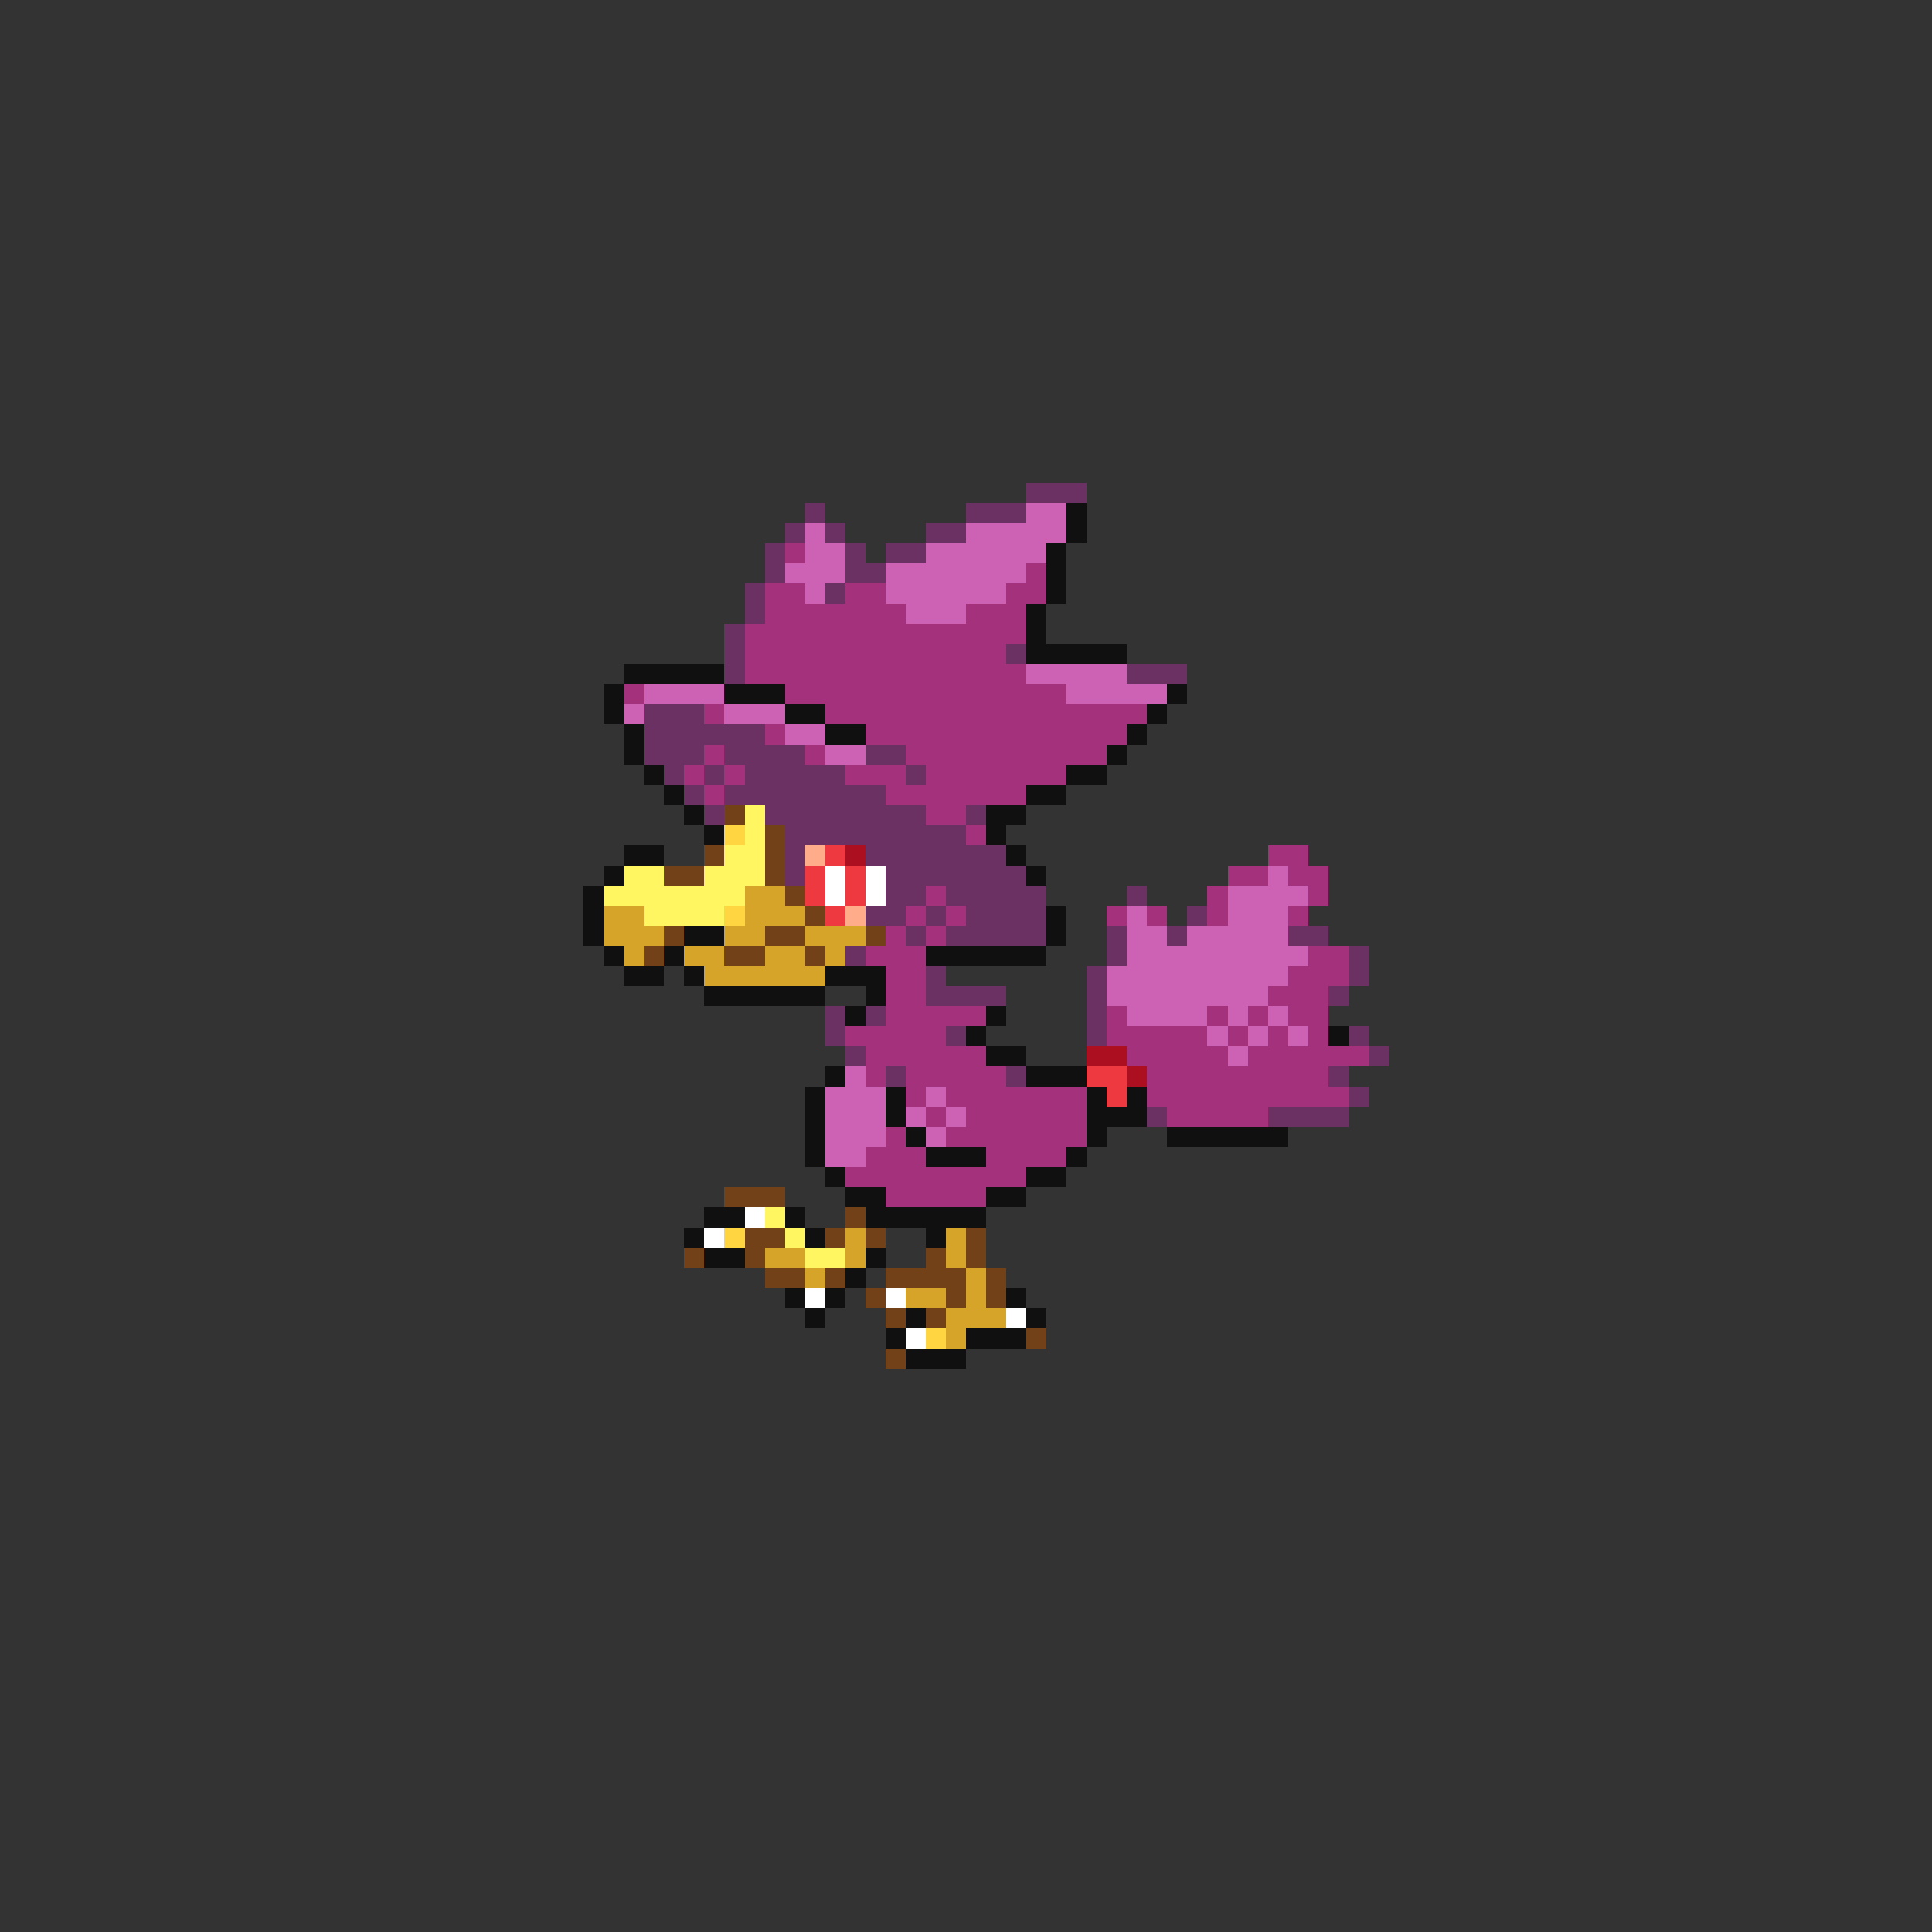 <svg xmlns="http://www.w3.org/2000/svg" viewBox="0 -0.5 96 96" shape-rendering="crispEdges">
<rect x="0" y="-0.5" width="96" height="96" fill="#333333" stroke="none"/>
<path stroke="#6a3162" d="M51 24h3M40 25h1M48 25h3M39 26h1M41 26h1M46 26h2M38 27h1M42 27h1M44 27h2M38 28h1M42 28h2M37 29h1M41 29h1M37 30h1M36 31h1M36 32h1M50 32h1M36 33h1M56 33h3M32 35h3M32 36h6M32 37h3M36 37h4M43 37h2M33 38h1M35 38h1M37 38h5M45 38h1M34 39h1M36 39h8M35 40h1M38 40h8M48 40h1M39 41h9M39 42h1M43 42h7M39 43h1M44 43h7M44 44h2M47 44h5M56 44h1M43 45h2M46 45h1M48 45h4M59 45h1M45 46h1M47 46h5M55 46h1M58 46h1M64 46h2M42 47h1M55 47h1M67 47h1M46 48h1M54 48h1M67 48h1M46 49h4M54 49h1M66 49h1M41 50h1M43 50h1M54 50h1M41 51h1M47 51h1M54 51h1M67 51h1M42 52h1M68 52h1M44 53h1M50 53h1M66 53h1M67 54h1M57 55h1M63 55h4" />
<path stroke="#cd62b4" d="M51 25h2M40 26h1M48 26h5M40 27h2M46 27h6M39 28h3M44 28h7M40 29h1M44 29h6M45 30h3M51 33h5M32 34h4M53 34h5M31 35h1M36 35h3M39 36h2M41 37h2M63 43h1M61 44h4M56 45h1M61 45h3M56 46h2M59 46h5M56 47h9M55 48h9M55 49h8M56 50h4M61 50h1M63 50h1M60 51h1M62 51h1M64 51h1M61 52h1M42 53h1M41 54h3M46 54h1M41 55h3M45 55h1M47 55h1M41 56h3M46 56h1M41 57h2" />
<path stroke="#101010" d="M53 25h1M53 26h1M52 27h1M52 28h1M52 29h1M51 30h1M51 31h1M51 32h5M31 33h5M30 34h1M36 34h3M58 34h1M30 35h1M39 35h2M57 35h1M31 36h1M41 36h2M56 36h1M31 37h1M55 37h1M32 38h1M53 38h2M33 39h1M51 39h2M34 40h1M49 40h2M35 41h1M49 41h1M31 42h2M50 42h1M30 43h1M51 43h1M29 44h1M29 45h1M52 45h1M29 46h1M34 46h2M52 46h1M30 47h1M33 47h1M46 47h6M31 48h2M34 48h1M41 48h3M35 49h6M43 49h1M42 50h1M49 50h1M48 51h1M66 51h1M49 52h2M41 53h1M51 53h3M40 54h1M44 54h1M54 54h1M56 54h1M40 55h1M44 55h1M54 55h3M40 56h1M45 56h1M54 56h1M58 56h6M40 57h1M46 57h3M53 57h1M41 58h1M51 58h2M42 59h2M49 59h2M35 60h2M39 60h1M43 60h6M34 61h1M40 61h1M46 61h1M35 62h2M43 62h1M42 63h1M39 64h1M41 64h1M50 64h1M40 65h1M45 65h1M51 65h1M44 66h1M48 66h3M45 67h3" />
<path stroke="#a4317b" d="M39 27h1M51 28h1M38 29h2M42 29h2M50 29h2M38 30h7M48 30h3M37 31h14M37 32h13M37 33h14M31 34h1M39 34h14M35 35h1M41 35h16M38 36h1M43 36h13M35 37h1M40 37h1M45 37h10M34 38h1M36 38h1M42 38h3M46 38h7M35 39h1M44 39h7M46 40h2M48 41h1M63 42h2M61 43h2M64 43h2M46 44h1M60 44h1M65 44h1M45 45h1M47 45h1M55 45h1M57 45h1M60 45h1M64 45h1M44 46h1M46 46h1M43 47h3M65 47h2M44 48h2M64 48h3M44 49h2M63 49h3M44 50h5M55 50h1M60 50h1M62 50h1M64 50h2M42 51h5M55 51h5M61 51h1M63 51h1M65 51h1M43 52h6M56 52h5M62 52h6M43 53h1M45 53h5M57 53h9M45 54h1M47 54h7M57 54h10M46 55h1M48 55h6M58 55h5M44 56h1M47 56h7M43 57h3M49 57h4M42 58h9M44 59h5" />
<path stroke="#734118" d="M36 40h1M38 41h1M35 42h1M38 42h1M33 43h2M38 43h1M39 44h1M40 45h1M33 46h1M38 46h2M43 46h1M32 47h1M36 47h2M40 47h1M36 59h3M42 60h1M37 61h2M41 61h1M43 61h1M48 61h1M34 62h1M37 62h1M46 62h1M48 62h1M38 63h2M41 63h1M44 63h4M49 63h1M43 64h1M47 64h1M49 64h1M44 65h1M46 65h1M51 66h1M44 67h1" />
<path stroke="#fff662" d="M37 40h1M37 41h1M36 42h2M31 43h2M35 43h3M30 44h7M32 45h4M38 60h1M39 61h1M40 62h2" />
<path stroke="#ffd541" d="M36 41h1M36 45h1M36 61h1M46 66h1" />
<path stroke="#ffac8b" d="M40 42h1M42 45h1" />
<path stroke="#ee3941" d="M41 42h1M40 43h1M42 43h1M40 44h1M42 44h1M41 45h1M54 53h2M55 54h1" />
<path stroke="#ac1020" d="M42 42h1M54 52h2M56 53h1" />
<path stroke="#ffffff" d="M41 43h1M43 43h1M41 44h1M43 44h1M37 60h1M35 61h1M40 64h1M44 64h1M50 65h1M45 66h1" />
<path stroke="#d5a429" d="M37 44h2M30 45h2M37 45h3M30 46h3M36 46h2M40 46h3M31 47h1M34 47h2M38 47h2M41 47h1M35 48h6M42 61h1M47 61h1M38 62h2M42 62h1M47 62h1M40 63h1M48 63h1M45 64h2M48 64h1M47 65h3M47 66h1" />
</svg>
